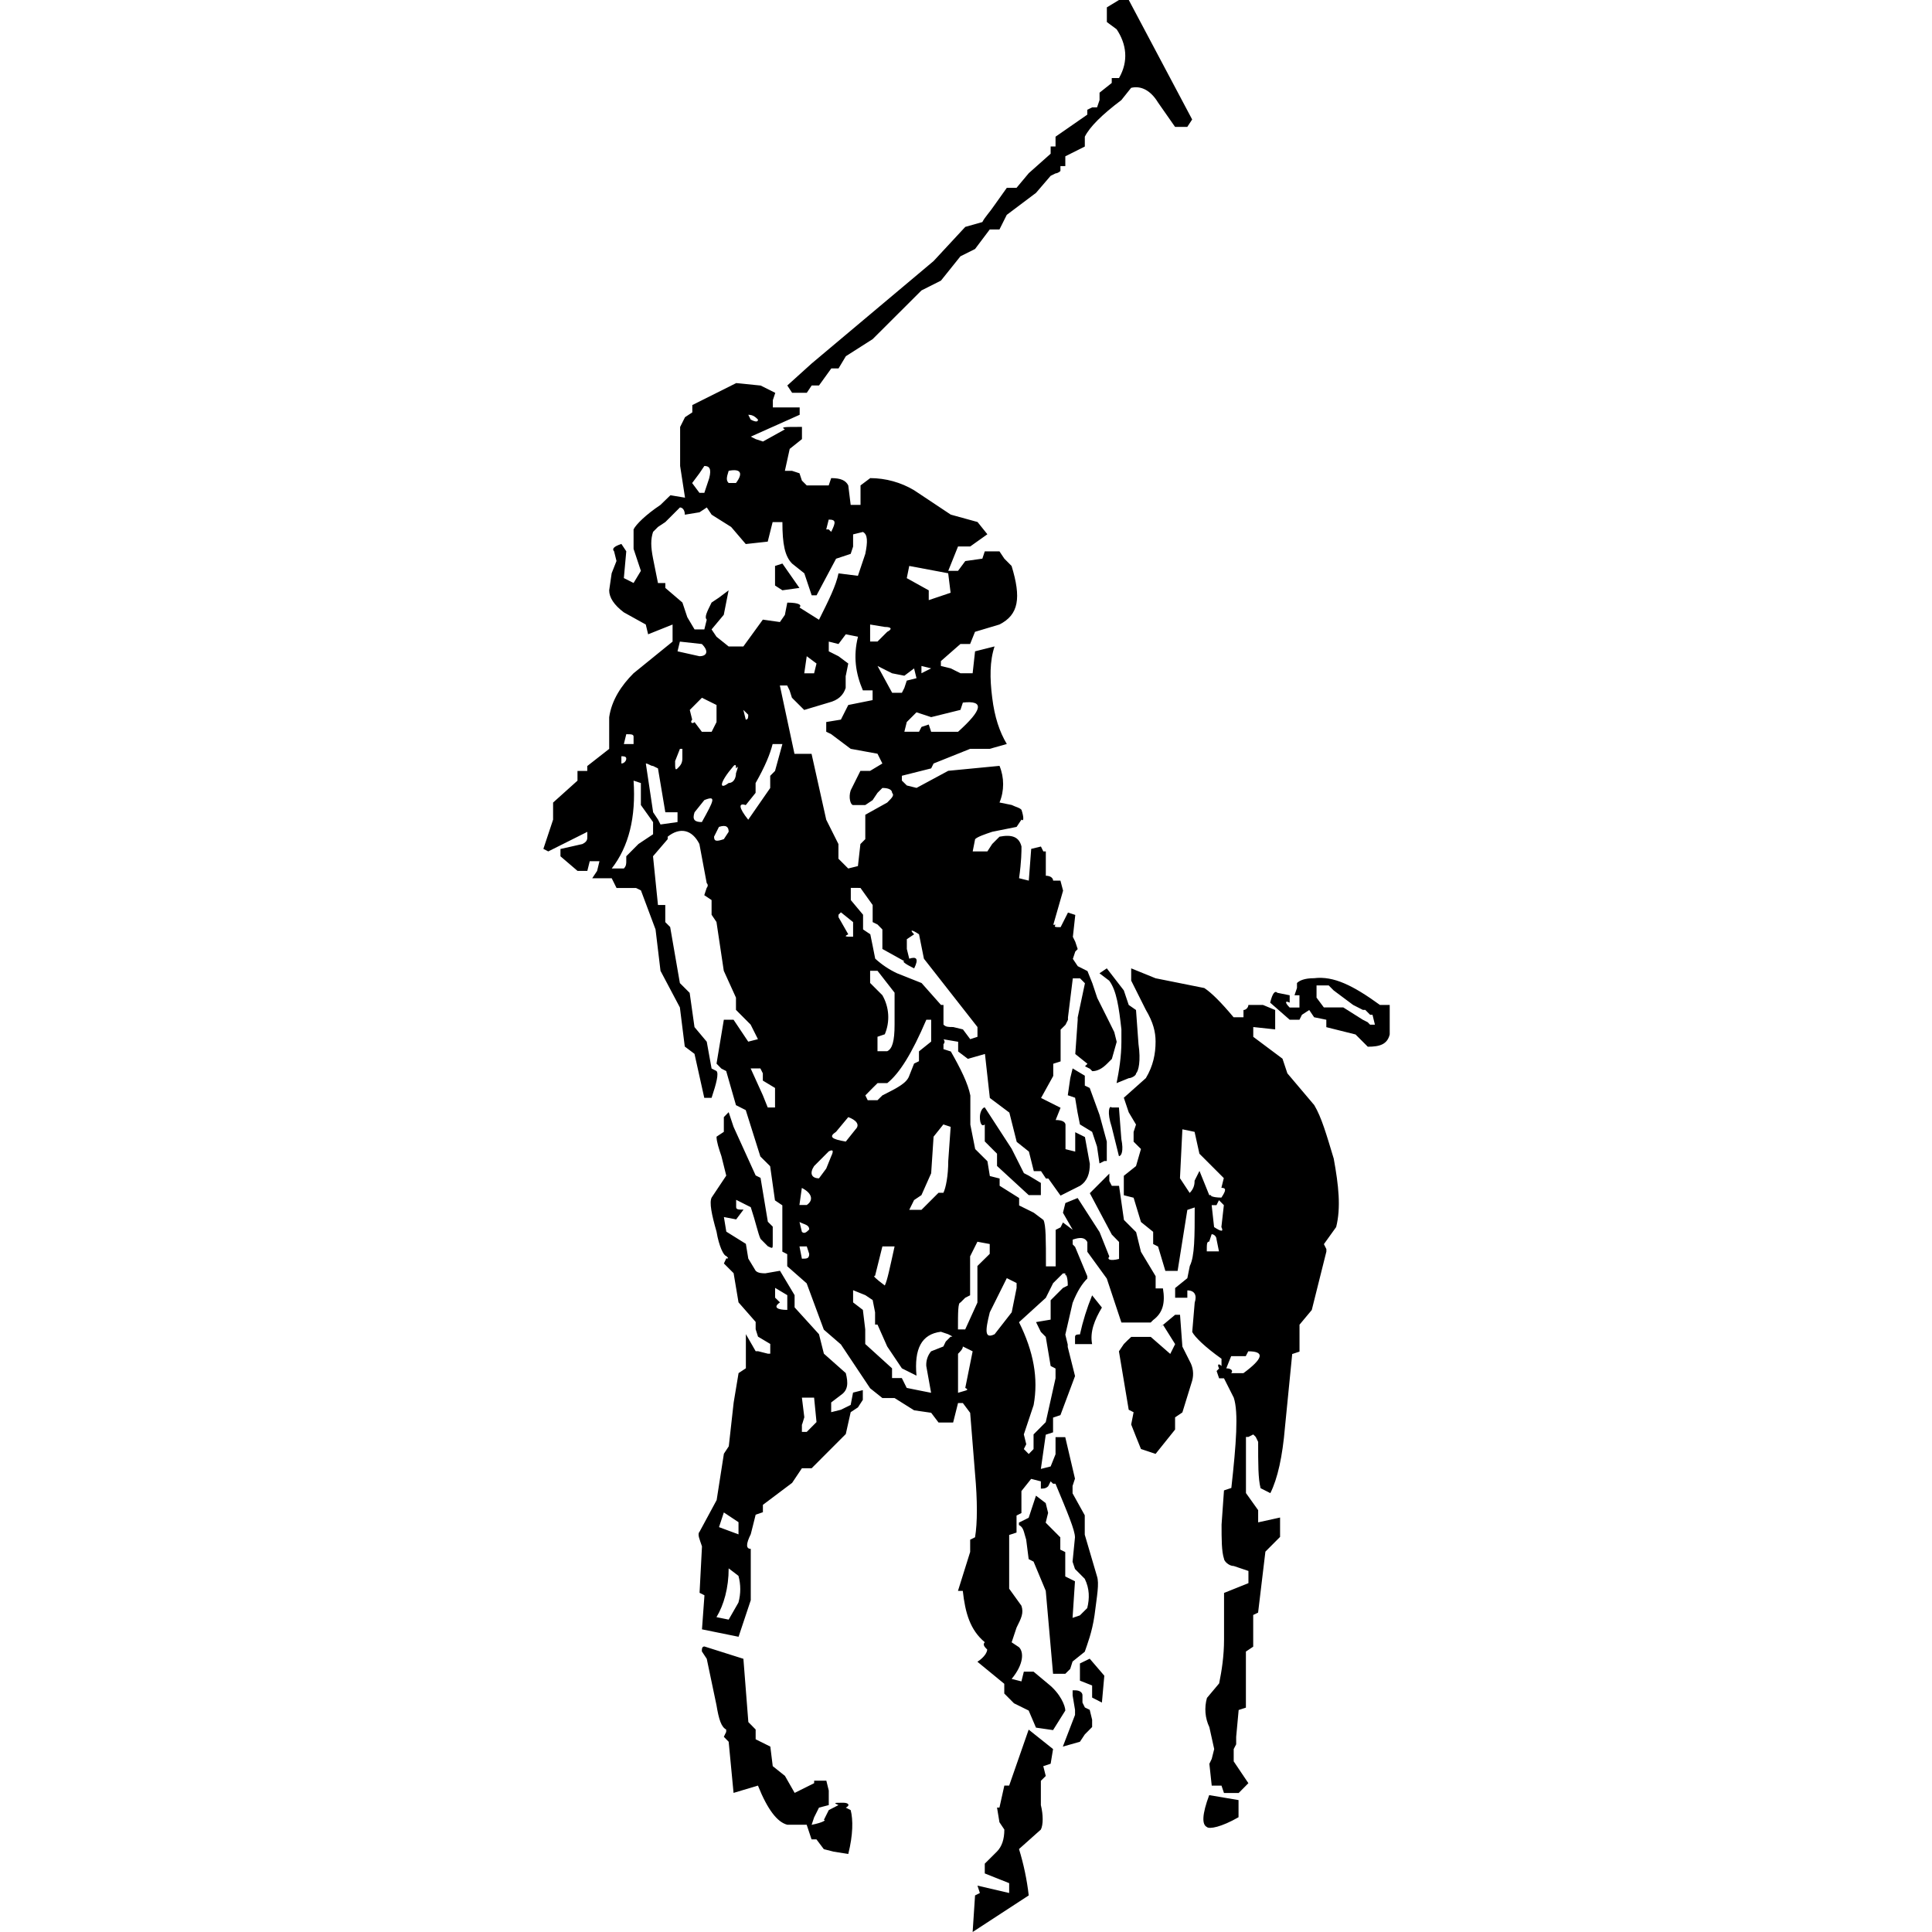 <svg width="32" height="32" viewBox="0 0 32 32" fill="none" xmlns="http://www.w3.org/2000/svg">
<path d="M17.442 28.97L17.402 29.213L17.28 29.253L17.321 29.416L17.24 29.496V29.898C17.28 30.061 17.28 30.223 17.24 30.303L16.878 30.626C16.955 30.876 17.009 31.133 17.039 31.394L16.11 32L16.15 31.394L16.23 31.354L16.19 31.232L16.715 31.354V31.191L16.311 31.03V30.868L16.513 30.667C16.593 30.585 16.635 30.467 16.635 30.303L16.554 30.182L16.514 29.939H16.554L16.635 29.575H16.715L17.038 28.648L17.442 28.97ZM12.313 27.475L12.395 28.523L12.516 28.646V28.808L12.759 28.929L12.799 29.253L13.001 29.414L13.162 29.696L13.485 29.535V29.494H13.687L13.727 29.657V29.898L13.565 29.94L13.484 30.102L13.443 30.225C13.646 30.184 13.685 30.143 13.646 30.143L13.727 29.981L13.888 29.898C13.806 29.86 13.806 29.859 13.969 29.859C14.05 29.859 14.089 29.899 14.009 29.94L14.09 29.981C14.131 30.143 14.13 30.387 14.05 30.708L13.807 30.669L13.645 30.628L13.523 30.466H13.442L13.361 30.223H13.039C12.878 30.182 12.715 29.979 12.554 29.575L12.15 29.696L12.069 28.849L11.989 28.767L12.028 28.686V28.646C11.948 28.605 11.907 28.485 11.867 28.242L11.706 27.475L11.625 27.352C11.625 27.311 11.625 27.271 11.668 27.271L12.313 27.475ZM20.514 29.815V30.099C20.231 30.262 20.028 30.301 19.988 30.26C19.907 30.219 19.908 30.057 20.028 29.733L20.514 29.815ZM19.139 16.203L19.947 16.365C20.069 16.445 20.23 16.607 20.432 16.849H20.596V16.729C20.637 16.729 20.677 16.686 20.677 16.645H20.919L21.121 16.729V17.05L20.758 17.011V17.173L21.242 17.535L21.323 17.778L21.768 18.304C21.889 18.506 21.97 18.791 22.091 19.191C22.172 19.636 22.212 20.001 22.131 20.324L21.928 20.607L21.969 20.689V20.73L21.727 21.698L21.524 21.941V22.387L21.403 22.427L21.283 23.64C21.242 24.125 21.162 24.488 21.041 24.731L20.879 24.649C20.838 24.488 20.839 24.244 20.839 23.882L20.799 23.8L20.758 23.759L20.677 23.8H20.637V24.73L20.839 25.013V25.215L21.202 25.135V25.456L20.959 25.7L20.838 26.71L20.757 26.749V27.274L20.636 27.355V28.284L20.516 28.323L20.475 28.768V28.891L20.434 28.97V29.174L20.677 29.535L20.516 29.698H20.273L20.232 29.576H20.07L20.031 29.214L20.07 29.133L20.111 28.97L20.031 28.608C19.959 28.457 19.945 28.284 19.991 28.123L20.193 27.882C20.234 27.679 20.274 27.435 20.274 27.152V26.384L20.678 26.222V26.02L20.435 25.938C20.354 25.938 20.274 25.858 20.273 25.817C20.233 25.697 20.233 25.495 20.233 25.252L20.273 24.686L20.395 24.645C20.475 23.92 20.516 23.393 20.435 23.15L20.273 22.829H20.192L20.151 22.708L20.192 22.667C20.152 22.585 20.192 22.585 20.232 22.626V22.505C19.949 22.304 19.788 22.142 19.747 22.061L19.788 21.575C19.828 21.455 19.788 21.373 19.666 21.373V21.495H19.464V21.334L19.666 21.171L19.707 20.968C19.788 20.807 19.788 20.484 19.788 19.999L19.666 20.04L19.505 21.05H19.302L19.181 20.646L19.1 20.605V20.403L18.898 20.24L18.776 19.838L18.614 19.797V19.475L18.816 19.314L18.898 19.031L18.776 18.91V18.749L18.816 18.626L18.695 18.423L18.614 18.182L18.979 17.857C19.1 17.655 19.14 17.455 19.14 17.252C19.14 17.09 19.1 16.931 18.979 16.727L18.736 16.242V16.039L19.139 16.203ZM17.808 27.997C17.888 27.997 17.929 28.037 17.929 28.078V28.2L17.969 28.281L18.049 28.32L18.089 28.484V28.605L17.968 28.727L17.887 28.849L17.604 28.929L17.806 28.404V28.322L17.766 28.081V27.997H17.808ZM12.599 6.386L12.841 6.507L12.801 6.627V6.748H13.245V6.87L12.435 7.232L12.516 7.273L12.637 7.313L13.001 7.111C12.92 7.071 13.001 7.071 13.243 7.071H13.283V7.273L13.08 7.435L13 7.799H13.12L13.242 7.839L13.282 7.96L13.362 8.04H13.726L13.767 7.919C13.928 7.919 14.009 7.959 14.05 8.04L14.09 8.363H14.253V8.04L14.414 7.919C14.67 7.92 14.922 7.989 15.142 8.121L15.748 8.524L16.191 8.646L16.354 8.849L16.07 9.051H15.868L15.706 9.455H15.868L15.988 9.293L16.271 9.253L16.311 9.132H16.554L16.635 9.253L16.755 9.374C16.916 9.899 16.876 10.182 16.553 10.344L16.149 10.465L16.068 10.667H15.907L15.584 10.95V11.031L15.746 11.07L15.908 11.151H16.11L16.15 10.788L16.473 10.707C16.392 10.95 16.393 11.233 16.434 11.556C16.474 11.879 16.555 12.121 16.676 12.323L16.393 12.403H16.069L15.463 12.646L15.423 12.727L14.938 12.849V12.929L15.02 13.01L15.181 13.05L15.706 12.767L16.555 12.685C16.595 12.782 16.615 12.885 16.615 12.989C16.615 13.093 16.595 13.196 16.555 13.292L16.757 13.333C16.838 13.373 16.879 13.372 16.919 13.413C16.959 13.534 16.959 13.615 16.919 13.575L16.838 13.696L16.434 13.777C16.312 13.818 16.191 13.859 16.151 13.899L16.111 14.102H16.354L16.434 13.979L16.555 13.858C16.757 13.819 16.879 13.858 16.919 14.021C16.919 14.101 16.919 14.263 16.879 14.546L17.04 14.586L17.08 14.06L17.241 14.021L17.281 14.102H17.322V14.505C17.403 14.505 17.443 14.546 17.443 14.586H17.564L17.608 14.752L17.446 15.317H17.486C17.446 15.357 17.487 15.357 17.567 15.357L17.689 15.115L17.81 15.154L17.77 15.518L17.81 15.599L17.85 15.72L17.81 15.761L17.77 15.882L17.851 16.003L18.012 16.084L18.093 16.286L18.174 16.529L18.376 16.933L18.456 17.095L18.496 17.256L18.416 17.539L18.335 17.62C18.253 17.702 18.172 17.742 18.092 17.742L18.052 17.702L17.971 17.661L18.012 17.62L17.81 17.458L17.85 16.893V16.852L17.97 16.286L17.89 16.205H17.769L17.689 16.851V16.892L17.648 16.974L17.567 17.054V17.58L17.445 17.619V17.821L17.243 18.186L17.566 18.348L17.485 18.551C17.607 18.551 17.648 18.592 17.648 18.631V19.034L17.809 19.074V18.753L17.97 18.833L18.051 19.277C18.051 19.437 18.011 19.56 17.89 19.64L17.566 19.803L17.364 19.52H17.324L17.243 19.398H17.123L17.042 19.074L16.84 18.913L16.718 18.428L16.395 18.186L16.314 17.457L16.031 17.538L15.87 17.416V17.255L15.627 17.214C15.627 17.214 15.667 17.254 15.627 17.295V17.377L15.749 17.416C15.911 17.701 16.032 17.942 16.072 18.145V18.628L16.152 19.032L16.355 19.234L16.395 19.479L16.557 19.52V19.64L16.88 19.843V19.966L17.122 20.086L17.283 20.207C17.324 20.289 17.324 20.533 17.324 20.975H17.485V20.37L17.566 20.329L17.606 20.248L17.768 20.37L17.606 20.087L17.646 19.926L17.849 19.843L18.213 20.408L18.374 20.812C18.334 20.853 18.374 20.893 18.535 20.852V20.571L18.415 20.448L18.051 19.763L18.374 19.439V19.561L18.415 19.641H18.535L18.616 20.206L18.818 20.408L18.858 20.572L18.898 20.734L19.141 21.138V21.34H19.262C19.302 21.581 19.261 21.744 19.1 21.864L19.059 21.905H18.574L18.332 21.177L18.01 20.734V20.572C17.968 20.491 17.887 20.491 17.767 20.532V20.611L17.807 20.652L18.009 21.138V21.177C17.927 21.258 17.846 21.378 17.766 21.58L17.645 22.106L17.685 22.269V22.31L17.806 22.792L17.564 23.439L17.442 23.48V23.724L17.321 23.763L17.24 24.33L17.402 24.289L17.483 24.087V23.804H17.644L17.805 24.491L17.765 24.612V24.734L17.967 25.098V25.419L18.169 26.106C18.21 26.228 18.169 26.431 18.129 26.753C18.088 27.037 18.008 27.237 17.967 27.358L17.765 27.52L17.726 27.643L17.645 27.723H17.442L17.321 26.349L17.119 25.865L17.038 25.824L16.997 25.502C16.957 25.38 16.958 25.3 16.877 25.259V25.219L17.038 25.139L17.159 24.773L17.32 24.896L17.36 25.058L17.32 25.22L17.562 25.463V25.667L17.644 25.707V26.111L17.805 26.191L17.765 26.797L17.886 26.756L18.008 26.635C18.048 26.473 18.047 26.314 17.967 26.15L17.805 25.987L17.765 25.867L17.805 25.463C17.804 25.344 17.684 25.06 17.482 24.575H17.442L17.402 24.536L17.362 24.616C17.322 24.657 17.28 24.656 17.24 24.656V24.536L17.079 24.495L16.918 24.697V25.061L16.837 25.102V25.384L16.715 25.424V26.314L16.918 26.596C16.958 26.717 16.918 26.797 16.837 26.959L16.756 27.202L16.878 27.283C16.959 27.363 16.958 27.564 16.756 27.808L16.918 27.849L16.958 27.688H17.119L17.361 27.89C17.563 28.05 17.644 28.252 17.645 28.332L17.442 28.656L17.159 28.615L17.038 28.332L16.795 28.212L16.634 28.05V27.889L16.189 27.524C16.311 27.445 16.351 27.362 16.351 27.321C16.311 27.282 16.271 27.241 16.311 27.2C16.068 26.998 15.987 26.714 15.947 26.35H15.867L16.069 25.705V25.502L16.15 25.462C16.19 25.221 16.19 24.856 16.15 24.411L16.069 23.401L15.948 23.239H15.868L15.787 23.561H15.545L15.423 23.4L15.14 23.359L14.817 23.156H14.615L14.412 22.994L13.928 22.268L13.645 22.023L13.361 21.256L13.039 20.973V20.773L12.958 20.731V19.964L12.836 19.882L12.756 19.316L12.594 19.155L12.352 18.387L12.19 18.305L12.028 17.74L11.948 17.699L11.868 17.617L11.989 16.89H12.15L12.393 17.253L12.554 17.212L12.433 16.971L12.19 16.727V16.524L11.988 16.079L11.867 15.271L11.786 15.151V14.908L11.665 14.827L11.705 14.706C11.709 14.702 11.742 14.664 11.705 14.626L11.584 13.979C11.462 13.738 11.261 13.697 11.059 13.858V13.899L10.816 14.182L10.898 14.99H11.019V15.273L11.1 15.354L11.261 16.283L11.423 16.445L11.503 17.012L11.706 17.254L11.786 17.698L11.867 17.739C11.907 17.78 11.867 17.941 11.786 18.184H11.665L11.503 17.455L11.342 17.334L11.261 16.686L10.94 16.08L10.858 15.395L10.616 14.748L10.535 14.708H10.212L10.132 14.547H9.809L9.89 14.425L9.929 14.264H9.768L9.728 14.425H9.566L9.283 14.183V14.062L9.646 13.98C9.727 13.94 9.728 13.9 9.728 13.859V13.778L9.081 14.102L9 14.06L9.161 13.576V13.293L9.565 12.93V12.769H9.727V12.688L10.09 12.404V11.879C10.131 11.596 10.291 11.354 10.493 11.152L11.14 10.627V10.344L10.735 10.506L10.696 10.344L10.332 10.142C10.171 10.02 10.09 9.898 10.09 9.777L10.131 9.495L10.211 9.292L10.171 9.131C10.131 9.09 10.17 9.05 10.292 9.009L10.373 9.131L10.333 9.575L10.494 9.656L10.615 9.455L10.494 9.091V8.768C10.534 8.687 10.695 8.526 10.938 8.364L11.104 8.203L11.346 8.243L11.265 7.718V7.072L11.346 6.91L11.467 6.83V6.709L12.194 6.345L12.599 6.386ZM18.291 27.755L18.251 28.2L18.089 28.117V27.917L17.887 27.837V27.552L18.049 27.473L18.291 27.755ZM12.15 18.664L12.516 19.469L12.597 19.509L12.718 20.236L12.799 20.317V20.601C12.799 20.682 12.799 20.682 12.718 20.642L12.597 20.52C12.557 20.438 12.516 20.238 12.435 19.995L12.193 19.873V19.995C12.194 20.035 12.234 20.035 12.315 20.035L12.193 20.197L11.99 20.158L12.03 20.4L12.354 20.602L12.394 20.846L12.516 21.048C12.556 21.09 12.636 21.09 12.677 21.09L12.919 21.048L13.161 21.452V21.654L13.565 22.099L13.646 22.421L14.009 22.743C14.05 22.905 14.049 23.025 13.928 23.106L13.767 23.229V23.39L13.928 23.35L14.09 23.27L14.129 23.066L14.291 23.025V23.186L14.21 23.311L14.09 23.39L14.009 23.752L13.443 24.319H13.282L13.12 24.561L12.636 24.925V25.047L12.516 25.088L12.476 25.249L12.435 25.411C12.354 25.573 12.354 25.654 12.435 25.654V26.504L12.233 27.11L11.627 26.987L11.668 26.423L11.587 26.382L11.627 25.613C11.587 25.493 11.547 25.411 11.587 25.37L11.87 24.846L11.99 24.078L12.071 23.955L12.152 23.229L12.233 22.743L12.354 22.663V22.098L12.516 22.38H12.555L12.717 22.421H12.758V22.26L12.555 22.139L12.516 22.016V21.895L12.232 21.571L12.151 21.088L11.99 20.927L12.029 20.844C12.07 20.844 12.07 20.844 12.029 20.803C11.988 20.802 11.908 20.643 11.868 20.4C11.787 20.118 11.746 19.917 11.787 19.835L12.029 19.472L11.949 19.15C11.908 19.03 11.868 18.909 11.868 18.827L11.989 18.747V18.503L12.069 18.421L12.15 18.664ZM12.069 25.977C12.069 26.3 11.989 26.584 11.867 26.785L12.069 26.826L12.231 26.543C12.271 26.398 12.271 26.245 12.231 26.101L12.069 25.977ZM11.909 25.294L12.232 25.414V25.212L11.989 25.051L11.909 25.294ZM17.443 21.253L17.322 21.496L16.878 21.9C17.12 22.386 17.201 22.83 17.12 23.273L16.958 23.758L16.998 23.921L16.958 24.001L17.039 24.083L17.119 24.001V23.758L17.321 23.555L17.483 22.828V22.667L17.402 22.625L17.321 22.143L17.24 22.061L17.16 21.898L17.402 21.857V21.536L17.605 21.333L17.686 21.292C17.686 21.131 17.645 21.09 17.645 21.133V21.092H17.605L17.443 21.253ZM19.545 21.777L19.584 22.304L19.706 22.547C19.762 22.645 19.776 22.761 19.746 22.869L19.584 23.394L19.463 23.476V23.678L19.14 24.081L18.898 24L18.816 23.797L18.736 23.594L18.776 23.391L18.695 23.35L18.533 22.382L18.614 22.262C18.655 22.22 18.696 22.179 18.737 22.143H19.06L19.383 22.425L19.464 22.263L19.264 21.944L19.464 21.777H19.545ZM13.282 23.149L13.322 23.474C13.293 23.563 13.284 23.609 13.282 23.593V23.717H13.362L13.524 23.554L13.484 23.149H13.282ZM14.13 21.572L14.292 21.696L14.331 22.018V22.261L14.775 22.664V22.825H14.937L15.018 22.988L15.22 23.029L15.422 23.069L15.342 22.625C15.337 22.537 15.365 22.45 15.422 22.382L15.625 22.302L15.665 22.22L15.745 22.14C15.786 22.14 15.786 22.14 15.705 22.099L15.584 22.058C15.261 22.098 15.14 22.343 15.18 22.785L14.938 22.664L14.695 22.302L14.534 21.939H14.494V21.736L14.454 21.533L14.333 21.452L14.13 21.37V21.572ZM15.948 22.302C15.948 22.343 15.908 22.382 15.868 22.423V23.069C15.989 23.029 16.069 23.029 15.988 22.988L16.11 22.382L15.948 22.302ZM20.634 22.462H20.392L20.311 22.664C20.392 22.664 20.431 22.705 20.392 22.744H20.595C20.918 22.505 20.958 22.382 20.675 22.382L20.634 22.462ZM18.251 21.657C18.13 21.859 18.049 22.061 18.089 22.263H17.806V22.143C17.806 22.102 17.847 22.102 17.887 22.102C17.936 21.881 18.003 21.665 18.089 21.455L18.251 21.657ZM16.394 21.736C16.313 22.057 16.312 22.178 16.474 22.099L16.757 21.736L16.838 21.333V21.251L16.676 21.17L16.394 21.736ZM16.068 20.809V21.454L15.987 21.495L15.907 21.575C15.867 21.575 15.867 21.737 15.867 22.019H15.987L16.189 21.575V20.969L16.393 20.768V20.605L16.189 20.567L16.068 20.809ZM19.264 21.944L19.222 21.98L19.262 21.941L19.264 21.944ZM12.838 21.493L12.919 21.572C12.797 21.654 12.879 21.696 13.04 21.696V21.452L12.838 21.331V21.493ZM14.494 21.131C14.453 21.131 14.494 21.17 14.655 21.292C14.696 21.21 14.737 21.007 14.817 20.645H14.615L14.494 21.131ZM13.282 20.848C13.364 20.848 13.403 20.847 13.403 20.768L13.363 20.645H13.242L13.282 20.848ZM20.028 20.565C19.988 20.565 19.988 20.604 19.988 20.727H20.19L20.149 20.524C20.149 20.483 20.11 20.443 20.069 20.442L20.028 20.565ZM13.282 20.403C13.323 20.444 13.364 20.403 13.403 20.364C13.403 20.284 13.322 20.283 13.242 20.24L13.282 20.403ZM20.149 19.961H20.069L20.109 20.324C20.23 20.404 20.27 20.404 20.23 20.324L20.271 19.961L20.19 19.879L20.149 19.961ZM15.463 18.827L15.423 19.433L15.262 19.795L15.14 19.877L15.06 20.039H15.262L15.545 19.756H15.626C15.666 19.674 15.706 19.473 15.706 19.23L15.746 18.664L15.625 18.624L15.463 18.827ZM13.241 19.959H13.362C13.484 19.876 13.444 19.758 13.281 19.676L13.241 19.959ZM19.544 19.515L19.705 19.759C19.786 19.677 19.786 19.595 19.786 19.556L19.867 19.394L20.029 19.795H20.069C20.029 19.795 20.069 19.836 20.23 19.836C20.311 19.715 20.311 19.674 20.23 19.674L20.27 19.513L19.866 19.109L19.786 18.747L19.584 18.705L19.544 19.515ZM16.756 19.027L16.959 19.431L17.039 19.472L17.24 19.593V19.795H17.039L16.514 19.312V19.109L16.311 18.906V18.624C16.271 18.664 16.23 18.623 16.23 18.503C16.23 18.421 16.272 18.342 16.311 18.342L16.756 19.027ZM13.727 19.07L13.484 19.314C13.404 19.435 13.443 19.516 13.565 19.517L13.685 19.355L13.767 19.152C13.806 19.07 13.806 19.029 13.727 19.07ZM17.968 17.817V17.981L18.049 18.02L18.211 18.464L18.332 18.908V19.23H18.291L18.211 19.27L18.17 18.99L18.089 18.747L17.887 18.624L17.847 18.423L17.807 18.182L17.686 18.141L17.727 17.857L17.766 17.696L17.968 17.817ZM18.413 18.343H18.533L18.573 18.867C18.614 19.068 18.573 19.149 18.533 19.149L18.413 18.664C18.333 18.423 18.372 18.302 18.413 18.343ZM13.847 18.747C13.726 18.827 13.767 18.867 14.009 18.908L14.171 18.705C14.252 18.624 14.171 18.547 14.05 18.503L13.847 18.747ZM12.635 18.141L12.716 18.343H12.837V18.02L12.635 17.898V17.778L12.594 17.696H12.433L12.635 18.141ZM15.343 16.89C15.101 17.455 14.898 17.778 14.696 17.94H14.535L14.454 18.02L14.333 18.143L14.372 18.223H14.534L14.615 18.143C14.857 18.021 15.019 17.941 15.06 17.818L15.14 17.616L15.221 17.577V17.414L15.423 17.252V16.89H15.343ZM18.614 16.404L18.695 16.645L18.816 16.729L18.857 17.293C18.898 17.576 18.857 17.738 18.817 17.779C18.817 17.818 18.736 17.858 18.696 17.858L18.494 17.94C18.535 17.738 18.574 17.496 18.574 17.253V17.05C18.533 16.686 18.494 16.406 18.372 16.243L18.211 16.121L18.332 16.039L18.614 16.404ZM14.412 16.281L14.615 16.484C14.671 16.582 14.704 16.691 14.711 16.803C14.718 16.915 14.699 17.027 14.655 17.131L14.534 17.172V17.411H14.696C14.777 17.372 14.817 17.251 14.817 16.969V16.442L14.534 16.079H14.412V16.281ZM21.766 16.202C22.089 16.162 22.412 16.323 22.856 16.645H23.018V17.134C22.978 17.296 22.857 17.337 22.655 17.337L22.452 17.134L21.968 17.013V16.89L21.766 16.849L21.685 16.729L21.564 16.808L21.523 16.89H21.361L21.038 16.607C21.078 16.444 21.118 16.405 21.158 16.444L21.361 16.485V16.607C21.281 16.567 21.281 16.608 21.361 16.688H21.523V16.485H21.441L21.482 16.364V16.282C21.522 16.242 21.604 16.202 21.766 16.202ZM14.092 14.908L14.295 15.151V15.394L14.415 15.475L14.456 15.676L14.496 15.878C14.604 15.977 14.726 16.059 14.859 16.121L15.264 16.282L15.586 16.645H15.627V16.971C15.667 17.011 15.708 17.011 15.788 17.011L15.949 17.05L16.07 17.212L16.19 17.173V17.011L15.303 15.879L15.222 15.475C15.101 15.394 15.06 15.394 15.141 15.475L15.02 15.556V15.718L15.06 15.879C15.181 15.839 15.221 15.879 15.141 16.04C14.979 15.96 14.94 15.92 14.979 15.92L14.615 15.718V15.395L14.535 15.313L14.454 15.273V14.99L14.252 14.707L14.092 14.706V14.908ZM21.806 16.524L21.927 16.686H22.249L22.572 16.89L22.653 16.931L22.693 16.972H22.773L22.733 16.808H22.694L22.613 16.727H22.573L22.412 16.645L22.089 16.404L22.008 16.322H21.806V16.524ZM13.888 15.151V15.191L14.05 15.475C13.969 15.514 14.009 15.515 14.13 15.515V15.273L13.928 15.111L13.888 15.151ZM10.494 12.93C10.535 13.536 10.415 14.022 10.132 14.385H10.333C10.373 14.344 10.373 14.303 10.373 14.263V14.182L10.575 13.979L10.817 13.818V13.617L10.615 13.334V12.97L10.494 12.93ZM13.888 10.667L13.727 10.627V10.788L13.888 10.869L14.05 10.99L14.009 11.192H14.007V11.395C13.967 11.516 13.885 11.597 13.724 11.638L13.32 11.759L13.117 11.557L13.078 11.435L13.038 11.354H12.917L13.159 12.486H13.442L13.685 13.577L13.887 13.98V14.223L14.049 14.385L14.21 14.345L14.251 13.98L14.332 13.899V13.495L14.695 13.293C14.776 13.212 14.816 13.172 14.776 13.132C14.776 13.091 14.736 13.051 14.615 13.051L14.534 13.132L14.453 13.253L14.332 13.334H14.129C14.089 13.333 14.05 13.212 14.09 13.091L14.251 12.768H14.412L14.615 12.646L14.534 12.484L14.09 12.403L13.767 12.16L13.685 12.12V11.959L13.928 11.919L14.05 11.677L14.453 11.596V11.435H14.292C14.171 11.152 14.13 10.869 14.211 10.546L14.009 10.506L13.888 10.667ZM11.908 13.696L11.827 13.858C11.827 13.939 11.869 13.939 11.989 13.899L12.069 13.777C12.069 13.697 12.029 13.656 11.908 13.696ZM10.818 13.454L10.899 13.575L10.94 13.656L11.222 13.616V13.454H11.02L10.898 12.727L10.817 12.687C10.777 12.687 10.736 12.646 10.697 12.646L10.818 13.454ZM11.625 13.616C11.827 13.252 11.868 13.171 11.666 13.252L11.504 13.454C11.463 13.576 11.504 13.616 11.625 13.616ZM12.797 12.324C12.756 12.486 12.676 12.687 12.515 12.97V13.132L12.352 13.335C12.231 13.294 12.231 13.375 12.393 13.577L12.757 13.052V12.85L12.837 12.769L12.959 12.324H12.797ZM12.15 12.687C11.908 12.97 11.908 13.09 12.069 12.969C12.15 12.969 12.19 12.888 12.19 12.808C12.231 12.687 12.231 12.687 12.19 12.727C12.19 12.687 12.19 12.647 12.15 12.687ZM11.182 12.606C11.182 12.727 11.182 12.767 11.222 12.727C11.262 12.687 11.302 12.647 11.302 12.565V12.403H11.262L11.182 12.606ZM10.292 12.646C10.333 12.646 10.373 12.606 10.373 12.566C10.373 12.527 10.332 12.526 10.292 12.526V12.646ZM10.333 12.324H10.494V12.202C10.494 12.161 10.454 12.161 10.373 12.161L10.333 12.324ZM11.425 11.759L11.465 11.92C11.424 11.96 11.464 11.999 11.504 11.96L11.625 12.121H11.787L11.868 11.96V11.677L11.626 11.557L11.425 11.759ZM15.948 11.637L15.908 11.758L15.423 11.878L15.302 11.838L15.18 11.798L15.019 11.959L14.979 12.12H15.222L15.263 12.04L15.383 12L15.423 12.121H15.868C16.272 11.758 16.311 11.596 15.948 11.637ZM12.352 11.919C12.393 11.919 12.393 11.878 12.393 11.838L12.312 11.758L12.352 11.919ZM14.777 11.475H14.938L14.979 11.394L15.019 11.273L15.18 11.233L15.14 11.071L14.979 11.192L14.776 11.152L14.535 11.031L14.777 11.475ZM13.321 11.152H13.484L13.524 10.99L13.362 10.869L13.321 11.152ZM15.262 11.151L15.423 11.07L15.262 11.031V11.151ZM11.222 10.788L11.585 10.869C11.706 10.869 11.747 10.788 11.625 10.667L11.261 10.627L11.222 10.788ZM11.586 8.485L11.343 8.525C11.343 8.445 11.302 8.405 11.262 8.405L11.02 8.647L10.898 8.728L10.817 8.809C10.777 8.93 10.777 9.051 10.817 9.253L10.898 9.657H11.02V9.738L11.303 9.98L11.384 10.223L11.504 10.425H11.666L11.706 10.263C11.665 10.222 11.706 10.142 11.786 9.98L11.907 9.899L12.068 9.778L11.988 10.183L11.786 10.425L11.867 10.546L12.069 10.708H12.312L12.635 10.263L12.918 10.303L13 10.185L13.04 9.981C13.242 9.982 13.282 10.023 13.242 10.062L13.565 10.265C13.726 9.942 13.848 9.699 13.888 9.497L14.21 9.537L14.332 9.174C14.373 8.973 14.373 8.851 14.292 8.811L14.13 8.851V9.053L14.09 9.174L13.848 9.254L13.525 9.86H13.444L13.322 9.496L13.12 9.335C12.999 9.213 12.959 9.011 12.959 8.648H12.797L12.716 8.971L12.352 9.011L12.11 8.728L11.787 8.525L11.707 8.405L11.586 8.485ZM14.412 10.626H14.534L14.695 10.465C14.776 10.424 14.776 10.384 14.655 10.384L14.412 10.344V10.626ZM15.019 9.576L15.383 9.778V9.94L15.745 9.818L15.705 9.495L15.06 9.374L15.019 9.576ZM13.241 9.738L12.959 9.777L12.837 9.698V9.374L12.959 9.334L13.241 9.738ZM13.685 8.769H13.726L13.767 8.809C13.847 8.647 13.847 8.606 13.726 8.606L13.685 8.769ZM11.585 7.839L11.464 8.001L11.585 8.163H11.666L11.747 7.92C11.788 7.759 11.747 7.718 11.666 7.718L11.585 7.839ZM12.069 7.798C12.029 7.919 12.029 7.96 12.069 8H12.19C12.312 7.838 12.272 7.758 12.069 7.798ZM12.434 6.95C12.515 6.991 12.555 6.991 12.555 6.95C12.514 6.909 12.474 6.87 12.394 6.87L12.434 6.95ZM19.746 1.979L19.665 2.102H19.463L19.18 1.697C19.058 1.496 18.897 1.415 18.735 1.455L18.573 1.658C18.251 1.9 18.049 2.102 17.968 2.264V2.427L17.645 2.589V2.751H17.564V2.832C17.526 2.869 17.488 2.872 17.483 2.872L17.402 2.912L17.16 3.194L16.675 3.559L16.554 3.801H16.393L16.15 4.124L15.908 4.245L15.585 4.648L15.263 4.81L14.454 5.617L14.01 5.9L13.889 6.102H13.769L13.565 6.385H13.444L13.363 6.506H13.12L13.04 6.385L13.443 6.021L15.463 4.324L15.988 3.758L16.271 3.678C16.311 3.597 16.392 3.517 16.474 3.395L16.676 3.111H16.837L17.039 2.869L17.402 2.546V2.426H17.483V2.264L18.009 1.899V1.818L18.09 1.778H18.171L18.212 1.657V1.535L18.414 1.374V1.293H18.534C18.697 1.011 18.657 0.728 18.495 0.485L18.333 0.365V0.122L18.534 0H18.696L19.746 1.979Z" fill="black"/>
</svg>
